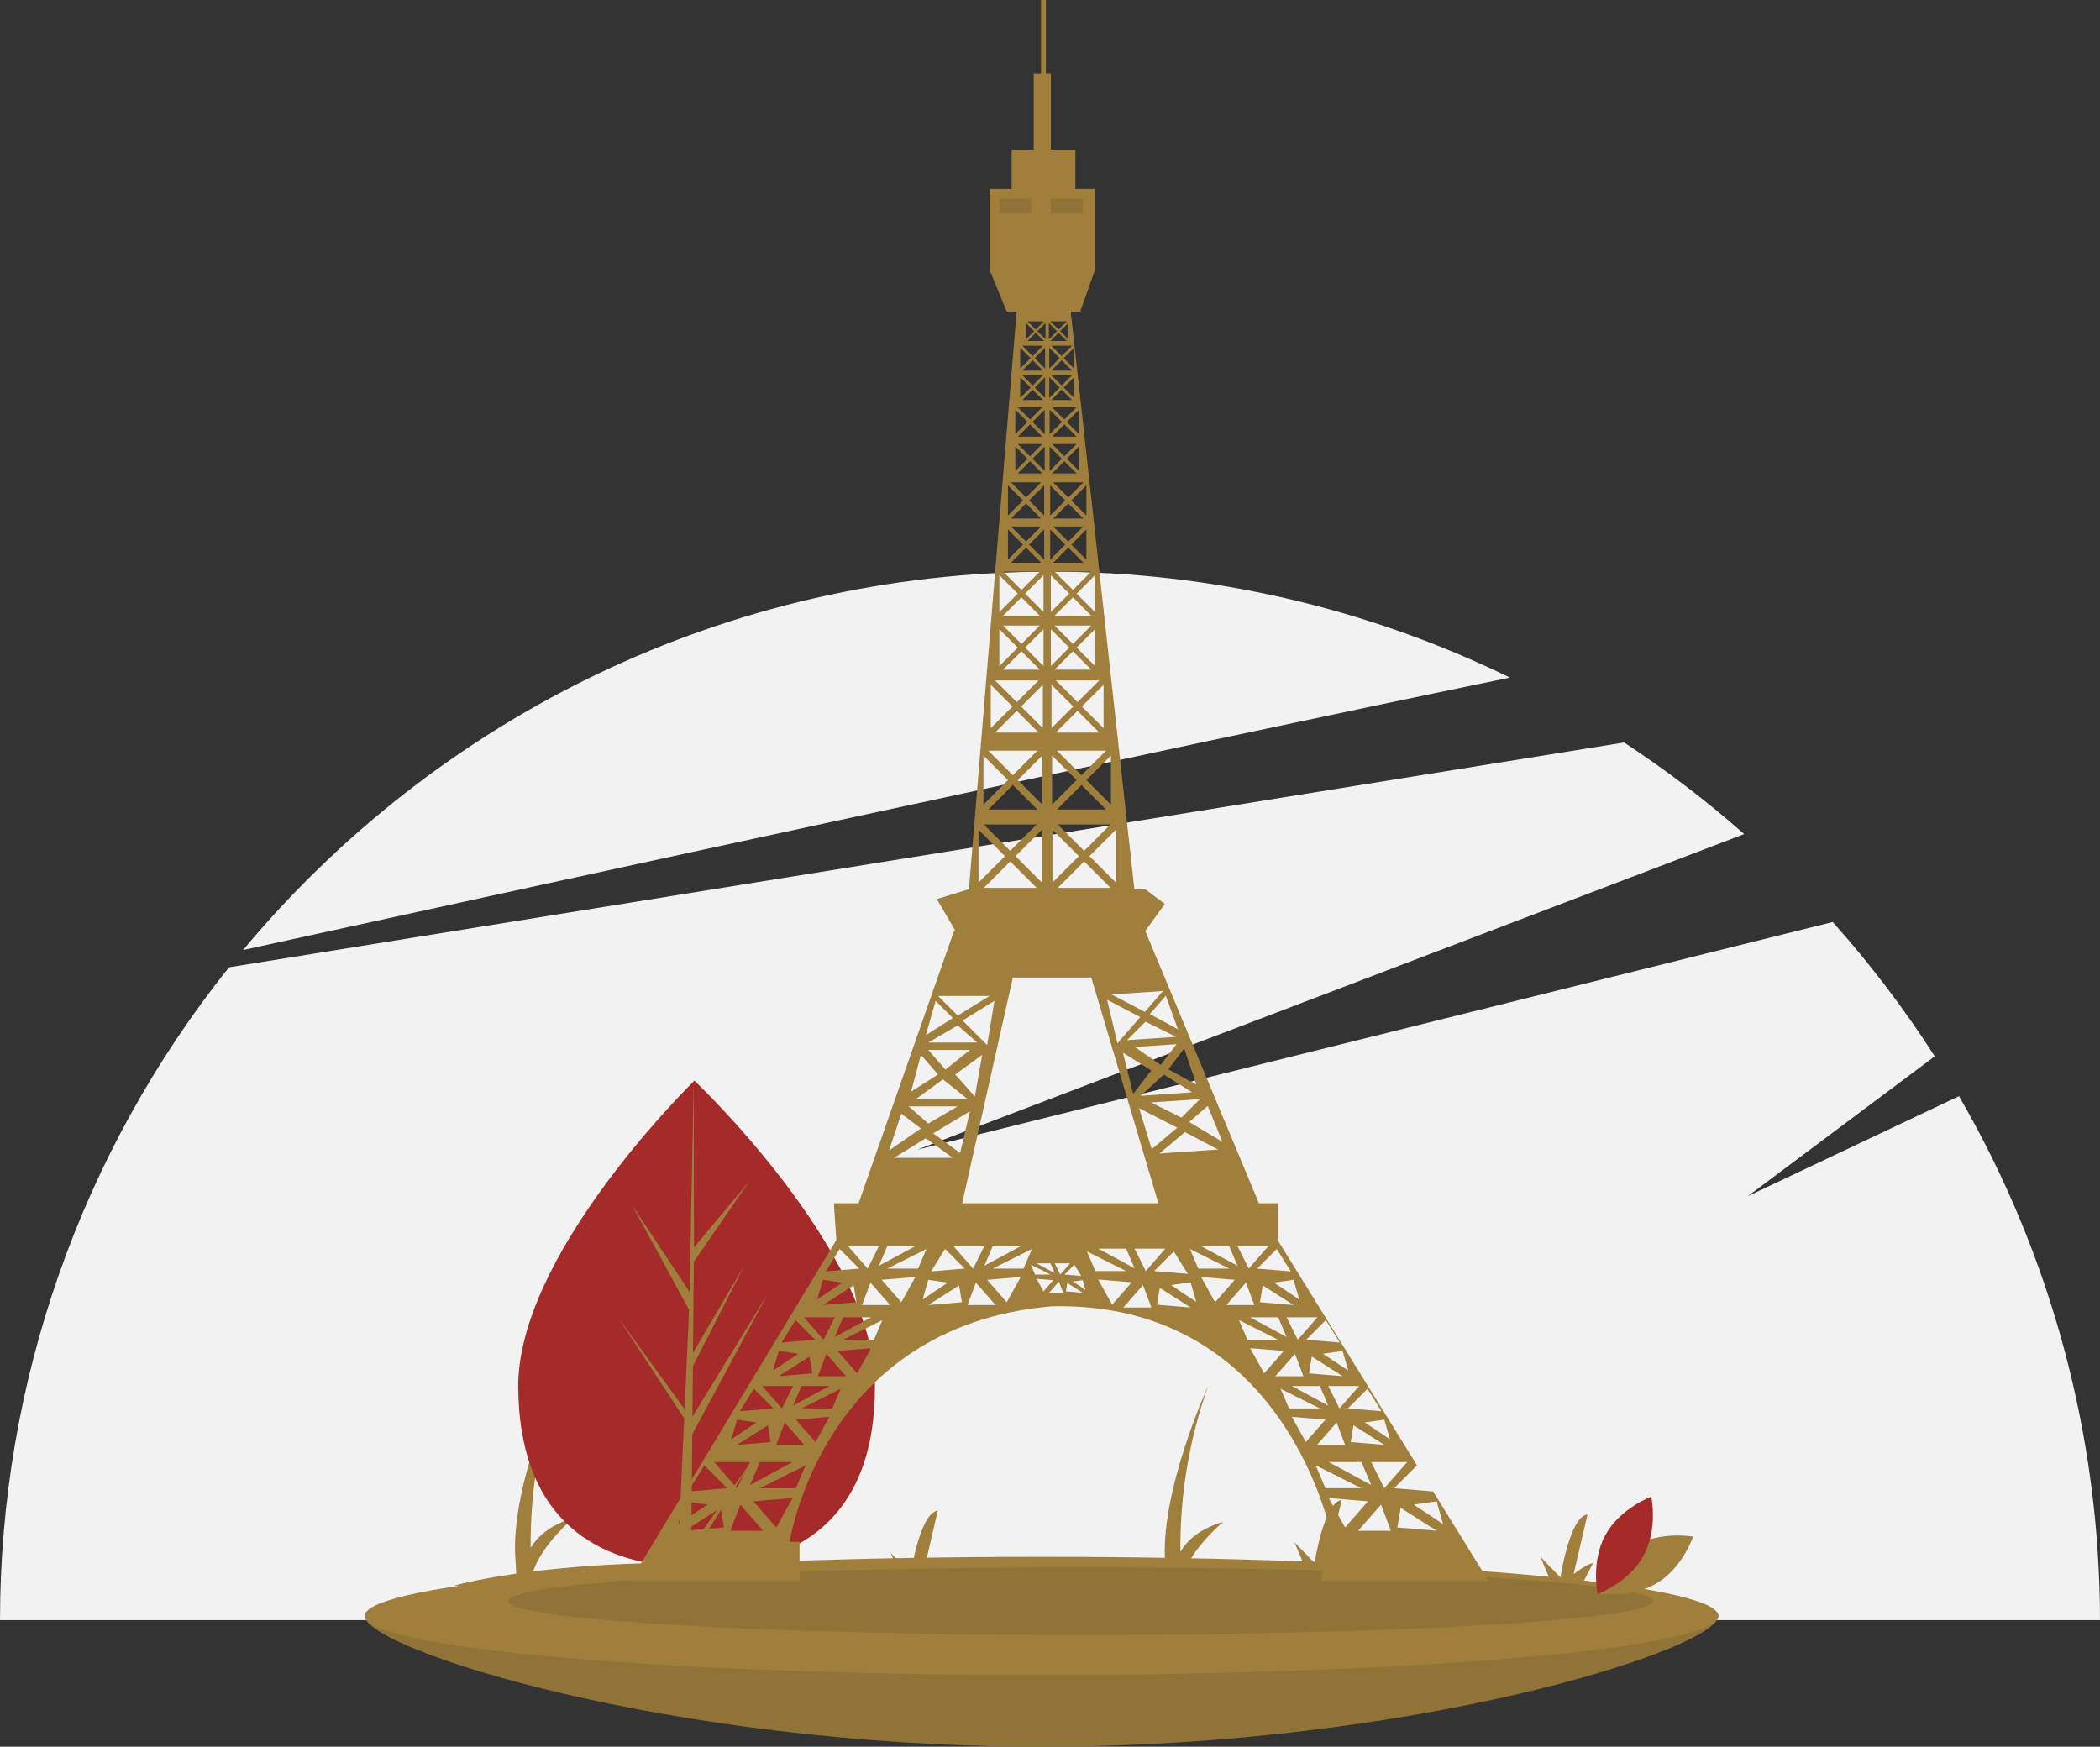 <svg width="226" height="188" viewBox="0 0 226 188" fill="none" xmlns="http://www.w3.org/2000/svg">
<rect x="0" y="0" width="226" height="188" fill="#333333" stroke="none"/>
<g clip-path="url(#clip0)">
<path d="M210.827 117.98L188.107 128.739L208.215 113.694C204.947 108.59 201.276 103.756 197.236 99.238L98.705 123.744L187.707 89.772C183.639 86.181 179.32 82.887 174.782 79.914L24.643 104.113C8.702 124.059 0.012 148.837 0 174.377H226C225.991 154.569 220.757 135.115 210.827 117.98Z" fill="#F2F2F2"/>
<path d="M162.494 72.928C147.08 65.405 130.15 61.507 113 61.531C78.094 61.531 46.887 77.369 26.159 102.253C61.654 94.471 123.453 81 162.494 72.928Z" fill="#F2F2F2"/>
<path d="M179.286 171.851C176.167 171.322 173.167 170.868 170.287 170.489L171.425 168.28C171.042 168.146 169.355 169.411 169.355 169.411L170.849 162.999C168.918 163.232 167.936 169.779 167.936 169.779L165.779 167.566L166.823 170.054C159.246 169.138 151.623 168.658 143.991 168.617L144.966 166.726C144.582 166.592 142.895 167.857 142.895 167.857L144.389 161.445C142.458 161.678 141.477 168.226 141.477 168.226L139.319 166.012L140.425 168.648C136.038 168.72 131.657 169.018 127.3 169.54C128.286 166.595 131.635 163.793 131.635 163.793C129.077 164.554 127.736 165.83 127.035 167.019C126.972 160.941 127.982 154.901 130.018 149.175C130.018 149.175 124.732 160.684 125.407 168.41L125.488 169.782C121.007 170.424 118.754 171.092 118.754 171.092L179.286 171.851Z" fill="#A07F3D"/>
<path d="M109.362 171.439C106.243 170.91 103.243 170.456 100.363 170.077L101.501 167.868C101.117 167.734 99.431 168.999 99.431 168.999L100.925 162.587C98.994 162.82 98.012 169.367 98.012 169.367L95.855 167.154L96.899 169.642C89.322 168.726 81.699 168.246 74.067 168.205L75.042 166.314C74.658 166.181 72.971 167.446 72.971 167.446L74.465 161.033C72.534 161.266 71.552 167.814 71.552 167.814L69.395 165.6L70.501 168.236C66.114 168.308 61.733 168.606 57.376 169.128C58.362 166.183 61.711 163.381 61.711 163.381C59.153 164.142 57.812 165.418 57.111 166.607C57.048 160.529 58.058 154.489 60.094 148.763C60.094 148.763 54.808 160.272 55.483 167.998L55.563 169.37C51.082 170.012 48.83 170.68 48.83 170.68L109.362 171.439Z" fill="#A07F3D"/>
<path d="M184.931 173.923C184.931 177.434 152.321 188 112.093 188C71.866 188 39.255 177.434 39.255 173.923C39.255 170.412 71.866 175.285 112.093 175.285C152.32 175.285 184.931 170.412 184.931 173.923Z" fill="#A07F3D"/>
<path opacity="0.1" d="M184.931 173.923C184.931 177.434 152.321 188 112.093 188C71.866 188 39.255 177.434 39.255 173.923C39.255 170.412 71.866 175.285 112.093 175.285C152.32 175.285 184.931 170.412 184.931 173.923Z" fill="black"/>
<path d="M112.093 180.28C152.32 180.28 184.931 177.434 184.931 173.923C184.931 170.412 152.32 167.565 112.093 167.565C71.866 167.565 39.255 170.412 39.255 173.923C39.255 177.434 71.866 180.28 112.093 180.28Z" fill="#A07F3D"/>
<path opacity="0.1" d="M116.291 175.966C150.315 175.966 177.897 174.34 177.897 172.333C177.897 170.327 150.315 168.7 116.291 168.7C82.267 168.7 54.685 170.327 54.685 172.333C54.685 174.34 82.267 175.966 116.291 175.966Z" fill="black"/>
<path d="M94.159 149.041C94.26 163.506 85.702 168.616 75.102 168.691C74.856 168.693 74.611 168.692 74.367 168.688C73.876 168.681 73.39 168.662 72.908 168.631C63.337 168.021 55.866 162.764 55.772 149.312C55.674 135.39 73.331 117.697 74.656 116.388C74.657 116.388 74.657 116.388 74.658 116.387C74.708 116.337 74.734 116.312 74.734 116.312C74.734 116.312 94.057 134.578 94.159 149.041Z" fill="#A52A2A"/>
<path d="M74.388 166.483L81.339 156.619L74.378 167.561L74.367 168.688C73.876 168.681 73.39 168.662 72.908 168.631L73.563 154.155L73.556 154.043L73.569 154.022L73.631 152.654L66.499 141.785L73.645 151.629L73.665 151.919L74.159 140.982L68.04 129.742L74.22 139.06L74.656 116.388L74.657 116.313L74.658 116.387L74.685 134.264L80.646 127.135L74.67 135.804L74.579 145.594L80.129 136.16L74.567 147.034L74.517 152.478L82.575 139.343L74.499 154.377L74.388 166.483Z" fill="#A07F3D"/>
<path d="M142.25 170.168H160.192L154.232 160.529L150.034 160.178L152.494 157.717L137.5 133.467V129.507H135.484L123.251 100.2L125.362 97.295L123.251 95.711H122.08L115.231 33.532H116.259L117.842 29.043V20.33H115.731V16.106H113.092V7.921H112.565V0H112.037V7.921H111.245V16.106H108.871V20.33H106.496V29.043L108.343 33.532H109.41L104.275 95.711H104.253L100.823 96.767L102.67 99.936L102.802 100.2H102.67L92.401 129.507H89.74L90.004 133.467L67.84 170.168H86.046V165.943H84.991C84.991 165.943 88.421 142.708 113.224 140.596C138.555 140.068 143.305 165.415 143.305 165.415H142.25V170.168ZM154.607 161.587L155.311 164.051L152.144 161.939L154.607 161.587ZM150.737 162.291L154.607 164.755L150.385 164.403L150.737 162.291ZM146.164 164.755L148.626 161.939L149.682 164.755H146.164ZM142.042 149.177L142.947 151.289L139.027 149.177H142.042ZM140.874 147.819L141.175 146.009L144.492 148.121L140.874 147.819ZM146.515 157.362L147.571 159.826L142.997 157.362H146.515ZM141.741 155.514L143.852 153.1L144.756 155.514H141.741ZM145.359 155.212L145.661 153.402L148.978 155.514L145.359 155.212ZM148.978 160.178L147.571 157.362H151.441L148.978 160.178ZM149.581 154.91L146.867 153.1L148.978 152.798L149.581 154.91ZM148.677 151.893L145.058 151.591L147.169 149.479L148.677 151.893ZM144.153 151.591L142.947 149.177H146.264L144.153 151.591ZM145.095 147.518L142.381 145.707L144.492 145.405L145.095 147.518ZM144.191 144.5L140.572 144.198L142.683 142.086L144.191 144.5ZM139.667 144.198L138.461 141.784H141.778L139.667 144.198ZM135.596 140.162L135.898 138.352L139.215 140.464L135.596 140.162ZM138.461 143.897L134.541 141.784H137.556L138.461 143.897ZM139.818 139.861L137.104 138.05L139.215 137.748L139.818 139.861ZM138.914 136.843L135.295 136.541L137.406 134.429L138.914 136.843ZM136.501 134.127L134.39 136.541L133.184 134.127H136.501ZM133.184 136.24L129.264 134.127H132.279L133.184 136.24ZM103.55 129.507L109.003 105.216H117.446L124.663 129.507H103.55ZM122.102 136.504L118.181 134.392H121.197L122.102 136.504ZM115.166 135.976L114.11 137.183L113.507 135.976H115.166ZM113.507 137.032L111.547 135.976H113.055L113.507 137.032ZM100.427 121.982L104.385 119.606L103.33 124.094L100.427 121.982ZM102.538 124.622H96.205L99.635 122.51L102.538 124.622ZM112.25 40.376L111.134 41.493L110.017 40.376H112.25ZM110.017 39.889L111.134 38.772L112.25 39.889H110.017ZM112.25 43.057H110.017L111.134 41.94L112.25 43.057ZM111.357 41.717L112.473 40.6V42.834L111.357 41.717ZM112.433 44.093V46.733L111.114 45.413L112.433 44.093ZM111.357 38.548L112.473 37.431V39.666L111.357 38.548ZM111.641 35.644L112.521 34.764V36.524L111.641 35.644ZM112.345 36.7H110.586L111.465 35.82L112.345 36.7ZM111.465 35.468L110.586 34.588H112.345L111.465 35.468ZM111.289 35.644L110.41 36.524V34.764L111.289 35.644ZM112.25 37.208L111.134 38.325L110.017 37.208H112.25ZM110.911 38.548L109.794 39.666V37.431L110.911 38.548ZM110.911 41.717L109.794 42.834V40.6L110.911 41.717ZM112.169 43.829L110.85 45.149L109.53 43.829H112.169ZM112.169 46.997H109.53L110.85 45.677L112.169 46.997ZM112.433 48.054V50.694L111.114 49.374L112.433 48.054ZM112.169 47.789L110.85 49.11L109.53 47.789H112.169ZM112.169 50.958H109.53L110.85 49.638L112.169 50.958ZM112.372 52.237V55.487L110.748 53.862L112.372 52.237ZM112.047 55.812H108.8L110.423 54.187L112.047 55.812ZM112.372 56.99V60.24L110.748 58.615L112.372 56.99ZM112.047 56.665L110.423 58.29L108.8 56.665H112.047ZM112.047 60.565H108.8L110.423 58.94L112.047 60.565ZM112.301 61.915V65.876L110.322 63.895L112.301 61.915ZM111.905 66.272H107.947L109.926 64.291L111.905 66.272ZM112.301 67.724V71.684L110.322 69.704L112.301 67.724ZM111.905 67.328L109.926 69.308L107.947 67.328H111.905ZM111.905 72.08H107.947L109.926 70.1L111.905 72.08ZM112.23 73.705V78.376L109.896 76.041L112.23 73.705ZM111.763 78.844H107.095L109.429 76.508L111.763 78.844ZM112.169 81.321V86.602L109.53 83.962L112.169 81.321ZM111.641 87.13H106.364L109.003 84.49L111.641 87.13ZM112.128 89.303V94.99L109.287 92.147L112.128 89.303ZM111.56 88.734L108.718 91.578L105.877 88.734H111.56ZM111.56 95.559H105.877L108.718 92.715L111.56 95.559ZM105.177 112.213H99.899L103.066 110.365L105.177 112.213ZM103.593 109.837L107.024 107.724L106.232 112.477L103.593 109.837ZM105.704 113.533L104.913 118.022L102.802 115.645L105.704 113.533ZM104.385 113.005L101.746 115.117L99.899 113.005H104.385ZM104.121 118.286H98.58L101.482 116.173L104.121 118.286ZM105.93 134.127L104.724 136.541L102.613 134.127H105.93ZM106.835 134.127H109.851L105.93 136.24L106.835 134.127ZM126.696 121.377L123.944 123.682L122.586 119.275L126.696 121.377ZM121.952 117.731L120.857 113.307L123.896 115.217L121.952 117.731ZM125.248 115.654L128.288 117.564L122.759 117.94L125.248 115.654ZM124.914 114.618L122.138 112.69L126.613 112.385L124.914 114.618ZM121.294 111.954L123.275 109.966L126.559 111.595L121.294 111.954ZM120.259 112.289L119.146 107.601L122.712 109.475L120.259 112.289ZM113.833 95.559L116.675 92.715L119.517 95.559H113.833ZM113.265 94.99V89.303L116.107 92.147L113.265 94.99ZM113.833 88.734H119.517L116.675 91.578L113.833 88.734ZM113.752 87.13L116.391 84.49L119.029 87.13L113.752 87.13ZM113.224 86.602V81.321L115.863 83.962L113.224 86.602ZM113.164 78.376V73.705L115.498 76.041L113.164 78.376ZM115.965 76.508L118.299 78.844H113.63L115.965 76.508ZM114.036 41.717L112.92 42.834V40.6L114.036 41.717ZM113.143 40.376H115.376L114.26 41.493L113.143 40.376ZM112.961 48.053L114.28 49.374L112.961 50.694V48.053ZM113.224 47.789H115.863L114.544 49.11L113.224 47.789ZM113.021 56.99L114.645 58.615L113.021 60.24V56.99ZM113.346 56.665H116.594L114.97 58.29L113.346 56.665ZM113.092 67.724L115.071 69.704L113.092 71.684V67.724ZM113.488 67.328H117.446L115.467 69.308L113.488 67.328ZM115.467 70.1L117.446 72.08H113.488L115.467 70.1ZM115.863 69.704L117.842 67.724V71.684L115.863 69.704ZM113.488 66.272L115.467 64.291L117.446 66.272H113.488ZM113.092 65.876V61.915L115.071 63.895L113.092 65.876ZM114.97 58.94L116.594 60.565H113.346L114.97 58.94ZM115.295 58.615L116.919 56.99V60.24L115.295 58.615ZM113.346 55.812L114.97 54.187L116.594 55.812H113.346ZM113.021 55.487V52.237L114.645 53.862L113.021 55.487ZM114.544 49.638L115.863 50.958H113.224L114.544 49.638ZM114.808 49.374L116.127 48.054V50.694L114.808 49.374ZM113.224 46.997L114.544 45.677L115.863 46.997H113.224ZM112.961 46.733V44.093L114.28 45.413L112.961 46.733ZM114.26 41.94L115.376 43.057H113.143L114.26 41.94ZM114.483 41.717L115.599 40.6V42.834L114.483 41.717ZM113.143 39.889L114.26 38.772L115.376 39.889H113.143ZM112.92 39.666V37.431L114.036 38.548L112.92 39.666ZM114.104 35.644L114.984 34.764V36.524L114.104 35.644ZM114.808 36.7H113.049L113.928 35.82L114.808 36.7ZM113.928 35.468L113.049 34.588H114.808L113.928 35.468ZM113.752 35.644L112.873 36.524V34.764L113.752 35.644ZM125.419 134.392L123.308 136.805L122.102 134.392H125.419ZM124.769 124.155L127.522 121.85L131.087 123.724L124.769 124.155ZM131.56 122.898L127.976 120.761L129.975 119.037L131.56 122.898ZM127.151 120.288L123.866 118.659L129.131 118.3L127.151 120.288ZM128.76 116.738L125.739 115.091L127.439 112.858L128.76 116.738ZM126.769 110.787L123.747 109.14L125.465 107.17L126.769 110.787ZM125.165 106.662L123.203 108.912L119.637 107.038L125.165 106.662ZM120.085 94.99L117.243 92.147L120.085 89.303V94.99ZM119.557 86.602L116.919 83.962L119.557 81.321V86.602ZM116.391 83.434L113.752 80.793H119.029L116.391 83.434ZM118.766 78.376L116.431 76.041L118.766 73.705V78.376ZM115.965 75.574L113.63 73.238H118.299L115.965 75.574ZM117.842 65.876L115.863 63.895L117.842 61.915V65.876ZM115.467 63.499L113.488 61.519H117.446L115.467 63.499ZM116.919 55.487L115.295 53.862L116.919 52.237V55.487ZM114.97 53.537L113.346 51.913H116.594L114.97 53.537ZM116.127 46.733L114.808 45.413L116.127 44.093V46.733ZM114.544 45.149L113.224 43.829H115.863L114.544 45.149ZM115.599 39.666L114.483 38.548L115.599 37.431V39.666ZM114.26 38.325L113.143 37.208H115.376L114.26 38.325ZM109.266 44.093L110.586 45.413L109.266 46.733V44.093ZM109.266 48.053L110.586 49.374L109.266 50.694V48.053ZM112.047 51.912L110.423 53.537L108.8 51.912H112.047ZM108.475 52.237L110.099 53.862L108.475 55.487V52.237ZM108.475 56.99L110.099 58.615L108.475 60.24V56.99ZM111.905 61.519L109.926 63.499L107.947 61.519H111.905ZM107.551 61.915L109.53 63.895L107.551 65.876V61.915ZM107.551 67.724L109.53 69.704L107.551 71.684V67.724ZM111.763 73.238L109.429 75.574L107.095 73.238H111.763ZM106.628 73.705L108.962 76.041L106.628 78.376V73.705ZM111.641 80.793L109.003 83.434L106.364 80.793H111.641ZM105.836 81.321L108.475 83.962L105.836 86.602V81.321ZM105.308 89.303L108.15 92.147L105.308 94.99V89.303ZM106.496 107.196L103.066 109.309L100.955 107.196L106.496 107.196ZM100.691 107.724L102.538 109.573L99.635 111.421L100.691 107.724ZM99.108 113.533L100.955 115.645L98.052 117.494L99.108 113.533ZM103.066 119.078L99.899 120.926L97.788 119.078H103.066ZM96.997 119.87L99.108 121.454L95.677 123.83L96.997 119.87ZM98.505 134.127L94.584 136.24L95.489 134.127H98.505ZM94.584 134.127L93.378 136.541L91.267 134.127H94.584ZM90.362 134.429L92.473 136.541L88.855 136.843L90.362 134.429ZM93.755 141.784L89.835 143.897L90.739 141.784H93.755ZM88.553 140.464L91.87 138.352L92.172 140.162L88.553 140.464ZM88.553 137.748L90.664 138.05L87.95 139.861L88.553 137.748ZM89.835 141.784L88.629 144.198L86.518 141.784H89.835ZM85.613 142.086L87.724 144.198L84.105 144.5L85.613 142.086ZM85.299 157.362L80.725 159.826L81.781 157.362H85.299ZM79.318 155.514L82.635 153.402L82.937 155.212L79.318 155.514ZM83.54 155.514L84.444 153.1L86.555 155.514H83.54ZM89.269 149.177L85.349 151.289L86.254 149.177H89.269ZM83.803 148.121L87.121 146.009L87.422 147.819L83.803 148.121ZM83.803 145.405L85.914 145.707L83.2 147.518L83.803 145.405ZM85.349 149.177L84.143 151.591L82.032 149.177H85.349ZM81.127 149.479L83.238 151.591L79.619 151.893L81.127 149.479ZM79.318 152.798L81.429 153.1L78.715 154.91L79.318 152.798ZM80.725 157.362L79.318 160.178L76.855 157.362H80.725ZM73.689 161.587L76.151 161.939L72.985 164.051L73.689 161.587ZM73.689 164.755L77.559 162.291L77.911 164.403L73.689 164.755ZM74.04 160.531L75.8 157.714L78.262 160.178L74.04 160.531ZM78.614 164.755L79.67 161.939L82.132 164.755H78.614ZM83.54 164.403L81.077 161.587L85.299 161.235L83.54 164.403ZM85.651 160.178H81.781L86.706 157.714L85.651 160.178ZM87.761 155.212L85.651 152.798L89.269 152.496L87.761 155.212ZM89.571 151.591H86.254L90.475 149.479L89.571 151.591ZM88.025 148.121L88.93 145.707L91.041 148.121H88.025ZM92.247 147.819L90.136 145.405L93.755 145.104L92.247 147.819ZM94.057 144.198H90.739L94.961 142.086L94.057 144.198ZM92.775 140.464L93.68 138.05L95.79 140.464H92.775ZM96.997 140.162L94.886 137.748L98.505 137.447L96.997 140.162ZM95.489 136.541L99.711 134.429L98.806 136.541H95.489ZM99.899 137.748L102.01 138.05L99.296 139.861L99.899 137.748ZM99.899 140.464L103.216 138.352L103.518 140.162L99.899 140.464ZM100.201 136.843L101.709 134.429L103.82 136.541L100.201 136.843ZM104.121 140.464L105.026 138.05L107.137 140.464H104.121ZM108.343 140.162L106.232 137.748L109.851 137.447L108.343 140.162ZM106.835 136.541L111.057 134.429L110.152 136.541H106.835ZM110.944 136.127L113.055 137.183H111.396L110.944 136.127ZM111.547 137.635L113.356 137.786L112.301 138.993L111.547 137.635ZM112.904 139.144L113.959 137.937L114.412 139.144H112.904ZM115.618 136.127L116.372 137.334L114.563 137.183L115.618 136.127ZM114.713 138.993L114.864 138.088L116.523 139.144L114.713 138.993ZM115.467 137.937L116.523 137.786L116.824 138.842L115.467 137.937ZM116.975 134.693L121.197 136.805H117.88L116.975 134.693ZM118.181 137.711L121.8 138.013L119.689 140.426L118.181 137.711ZM120.895 140.728L123.006 138.314L123.911 140.728H120.895ZM126.323 134.693L127.831 137.107L124.213 136.806L126.323 134.693ZM124.514 140.426L124.816 138.616L128.133 140.728L124.514 140.426ZM126.022 138.314L128.133 138.013L128.736 140.125L126.022 138.314ZM128.057 134.429L132.279 136.541H128.962L128.057 134.429ZM129.264 137.447L132.882 137.748L130.771 140.162L129.264 137.447ZM134.089 138.05L134.993 140.464H131.978L134.089 138.05ZM134.239 144.198L133.335 142.086L137.557 144.198H134.239ZM134.541 145.104L138.16 145.405L136.049 147.819L134.541 145.104ZM139.366 145.707L140.271 148.121H137.255L139.366 145.707ZM137.82 149.479L142.042 151.591H138.725L137.82 149.479ZM139.027 152.496L142.645 152.798L140.534 155.212L139.027 152.496ZM141.59 157.714L146.515 160.178H142.645L141.59 157.714ZM142.997 161.235L147.219 161.587L144.756 164.403L142.997 161.235Z" fill="#A07F3D"/>
<path opacity="0.1" d="M110.981 21.387H107.551V22.971H110.981V21.387Z" fill="black"/>
<path opacity="0.1" d="M116.523 21.387H113.092V22.971H116.523V21.387Z" fill="black"/>
<path d="M175.872 166.417C173.028 168.095 171.909 171.468 171.909 171.468C171.909 171.468 175.401 172.121 178.245 170.442C181.089 168.764 182.208 165.391 182.208 165.391C182.208 165.391 178.717 164.739 175.872 166.417Z" fill="#A07F3D"/>
<path d="M176.869 167.457C175.276 170.351 171.94 171.57 171.94 171.57C171.94 171.57 171.185 168.097 172.778 165.203C174.37 162.309 177.707 161.09 177.707 161.09C177.707 161.09 178.462 164.563 176.869 167.457Z" fill="#A52A2A"/>
</g>
<defs>
<clipPath id="clip0">
<rect width="226" height="188" fill="white"/>
</clipPath>
</defs>
</svg>
